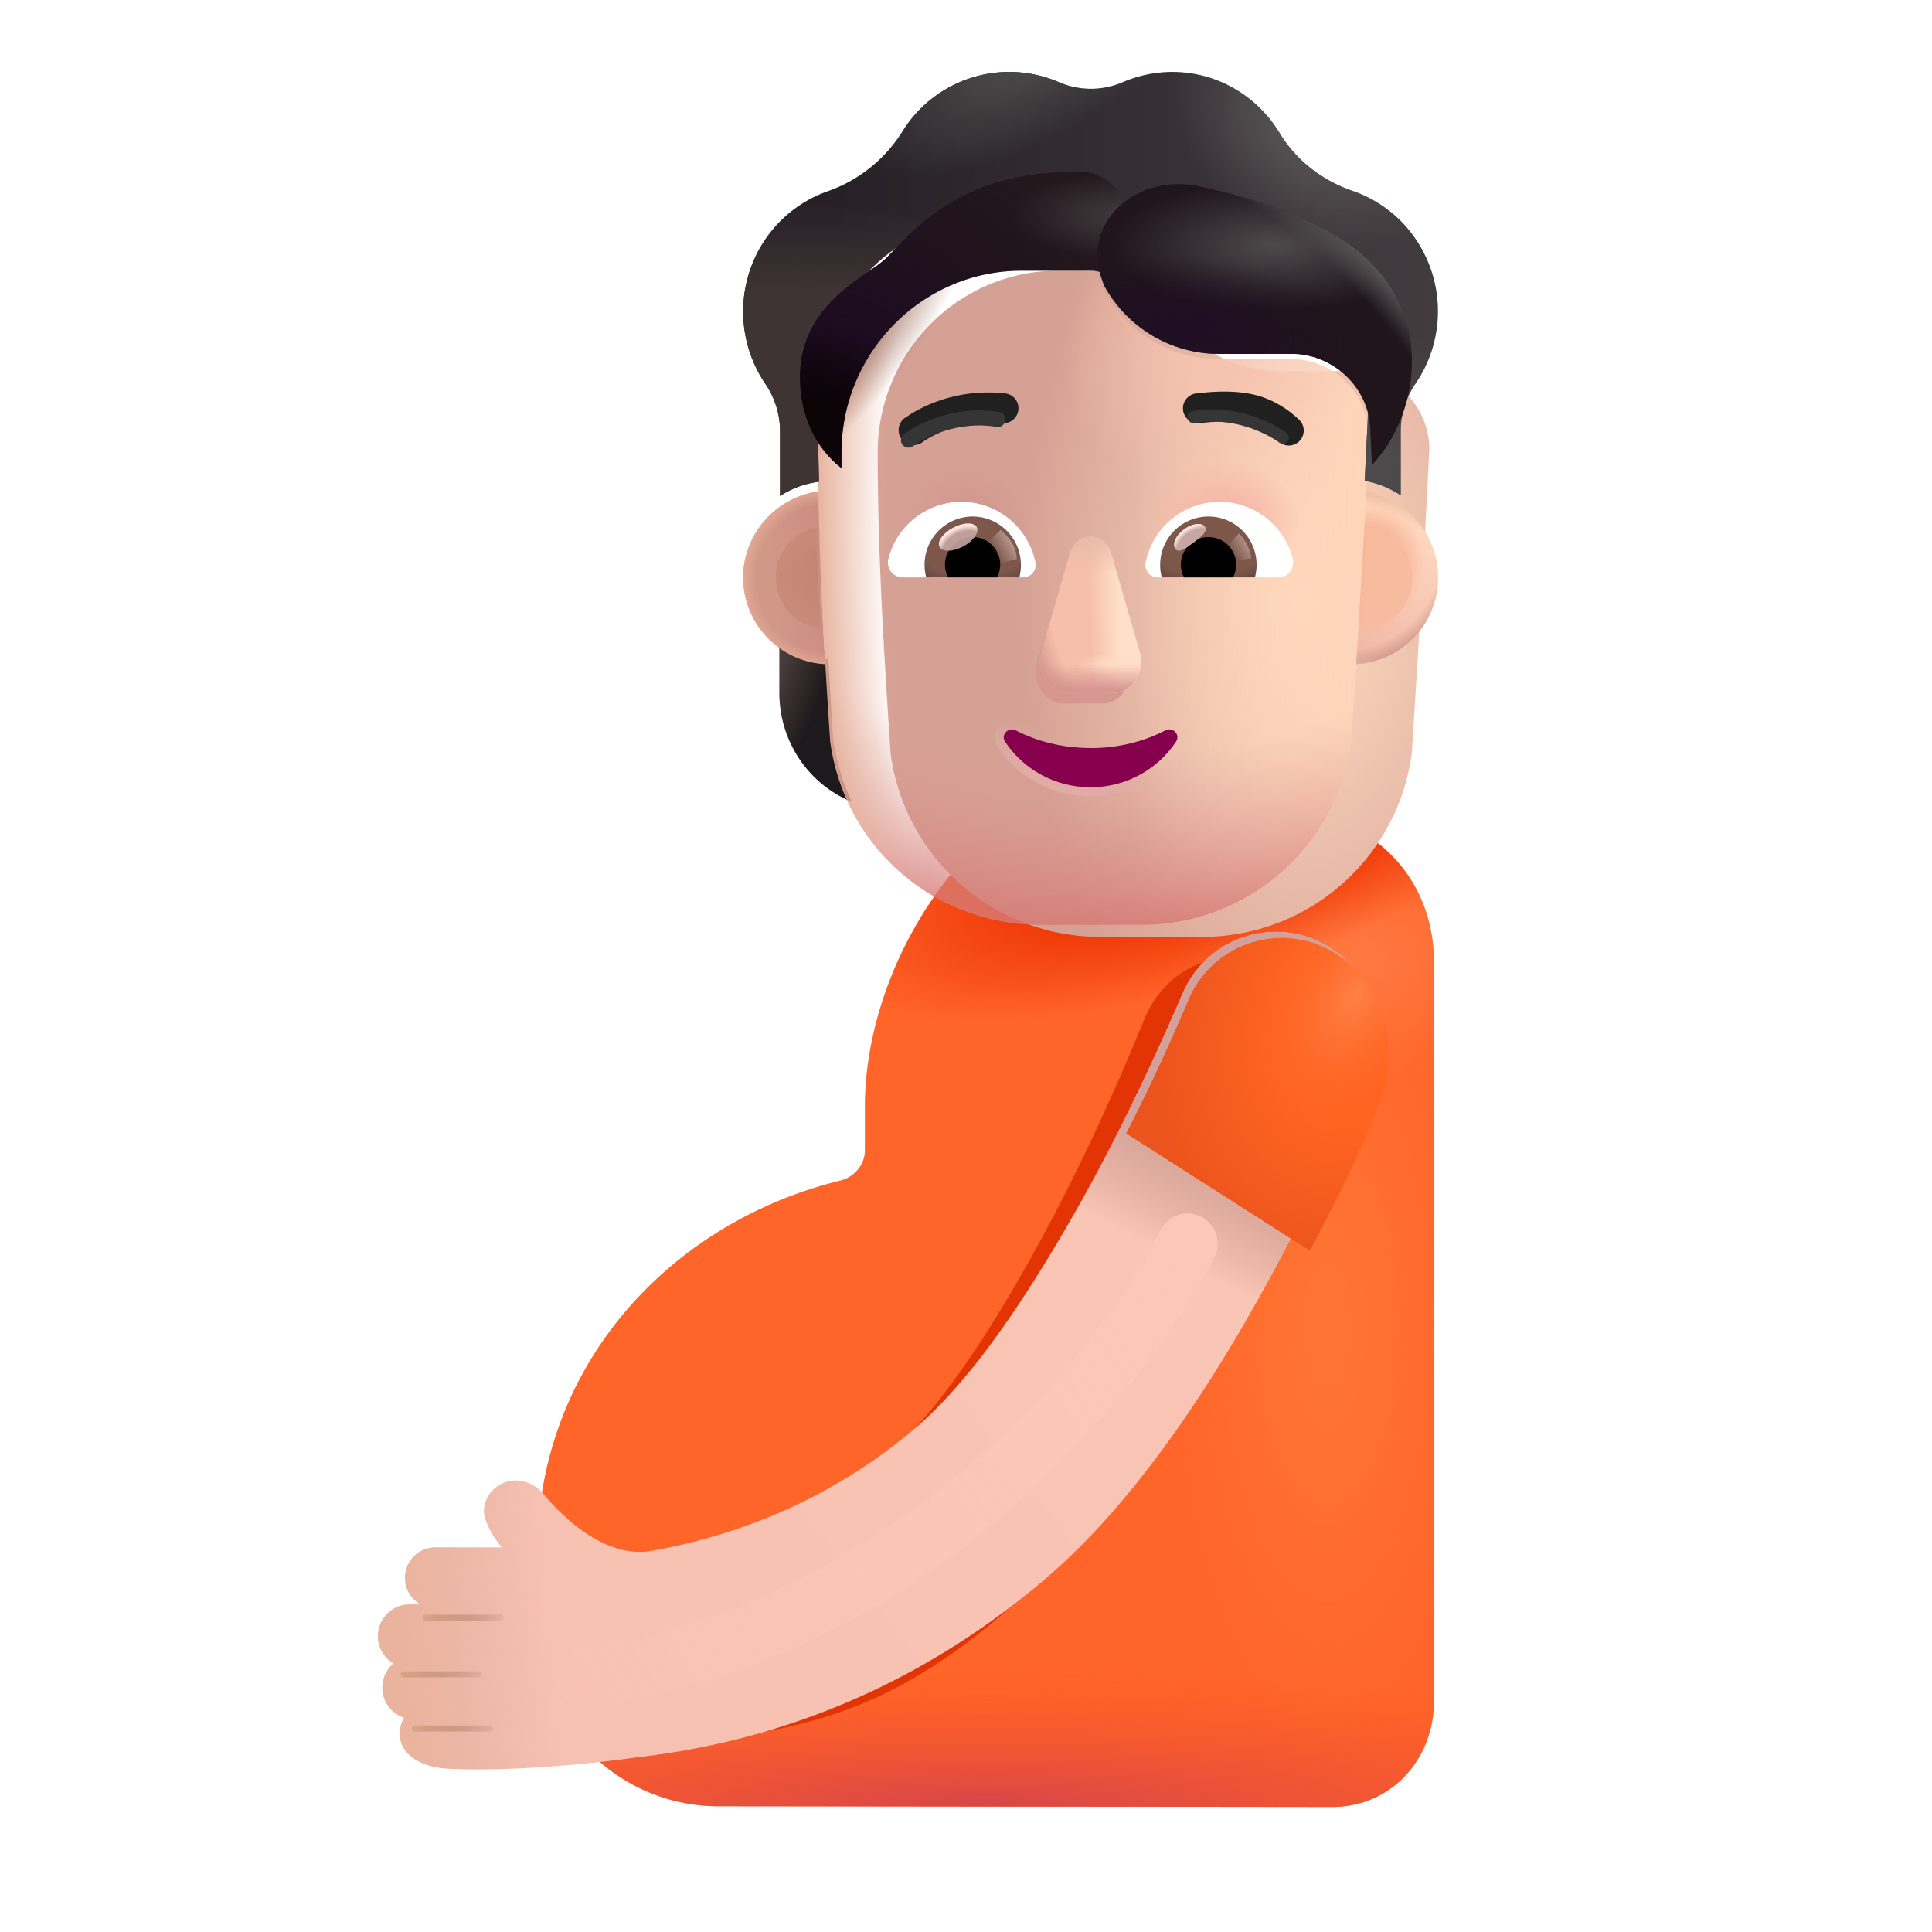 <svg xmlns="http://www.w3.org/2000/svg" width="32" height="32" fill="none"><g filter="url(#a)"><path fill="#FF6428" d="M16.96 12.725c-2.204.675-3.885 3.247-3.885 5.609v.717c0 .24-.173.445-.407.503C9.8 20.26 7.65 22.66 7.65 25.703v1.214c0 1.657 1.345 3 3.004 3l10.163.012c.968 0 1.684-.783 1.684-1.75V15.946c0-1.296-.846-2.238-2.038-2.487-.154-.032-.308-.063-.462-.099a3.445 3.445 0 0 1-.763-.256l-.059-.03c-.694-.346-1.476-.577-2.218-.35Z"/><path fill="url(#b)" d="M16.96 12.725c-2.204.675-3.885 3.247-3.885 5.609v.717c0 .24-.173.445-.407.503C9.8 20.26 7.65 22.66 7.65 25.703v1.214c0 1.657 1.345 3 3.004 3l10.163.012c.968 0 1.684-.783 1.684-1.75V15.946c0-1.296-.846-2.238-2.038-2.487-.154-.032-.308-.063-.462-.099a3.445 3.445 0 0 1-.763-.256l-.059-.03c-.694-.346-1.476-.577-2.218-.35Z"/><path fill="url(#c)" d="M16.96 12.725c-2.204.675-3.885 3.247-3.885 5.609v.717c0 .24-.173.445-.407.503C9.8 20.26 7.65 22.66 7.65 25.703v1.214c0 1.657 1.345 3 3.004 3l10.163.012c.968 0 1.684-.783 1.684-1.75V15.946c0-1.296-.846-2.238-2.038-2.487-.154-.032-.308-.063-.462-.099a3.445 3.445 0 0 1-.763-.256l-.059-.03c-.694-.346-1.476-.577-2.218-.35Z"/><path fill="url(#d)" d="M16.96 12.725c-2.204.675-3.885 3.247-3.885 5.609v.717c0 .24-.173.445-.407.503C9.8 20.26 7.65 22.66 7.65 25.703v1.214c0 1.657 1.345 3 3.004 3l10.163.012c.968 0 1.684-.783 1.684-1.75V15.946c0-1.296-.846-2.238-2.038-2.487-.154-.032-.308-.063-.462-.099a3.445 3.445 0 0 1-.763-.256l-.059-.03c-.694-.346-1.476-.577-2.218-.35Z"/><path fill="url(#e)" d="M16.96 12.725c-2.204.675-3.885 3.247-3.885 5.609v.717c0 .24-.173.445-.407.503C9.8 20.26 7.65 22.66 7.65 25.703v1.214c0 1.657 1.345 3 3.004 3l10.163.012c.968 0 1.684-.783 1.684-1.75V15.946c0-1.296-.846-2.238-2.038-2.487-.154-.032-.308-.063-.462-.099a3.445 3.445 0 0 1-.763-.256l-.059-.03c-.694-.346-1.476-.577-2.218-.35Z"/></g><g filter="url(#f)"><path fill="#E23405" d="M10.574 28.963c.153-.019.3-.039.44-.06 1.887-.224 3.508-.32 5.739-2.297 1.325-1.174 2.434-2.896 3.27-4.433.854-1.568 1.503-3.093 1.868-3.98.35-.848-.022-1.834-.83-2.202-.81-.367-1.749.024-2.099.873-.349.848-.943 2.24-1.709 3.646-.782 1.438-1.644 2.793-2.534 3.581a8.556 8.556 0 0 1-4.145 2.016c-.516.096-1.135-.234-1.704-.947a.555.555 0 0 0-.494-.216 6.628 6.628 0 0 0-.043.759v1.215c0 1.163 1.318 1.547 2.241 2.045Z"/></g><g filter="url(#g)"><path fill="url(#h)" d="M21.794 15.773a1.675 1.675 0 0 1 .873 2.202c-.383.886-1.065 2.412-1.961 3.98-.879 1.536-2.043 3.258-3.434 4.432-2.342 1.976-4.764 2.699-6.745 2.923-.929.13-2.169.232-3.109.184-.457-.024-.735-.232-.785-.477a.5.5 0 0 1 .062-.365.526.526 0 0 1-.177-.9.525.525 0 0 1 .27-.977h.18a.504.504 0 0 1 .243-.945H8.31a1.632 1.632 0 0 1-.258-.43c-.1-.237.024-.507.253-.623.237-.119.522-.039.692.164.598.713 1.248 1.044 1.79.947 1.352-.24 2.917-.805 4.351-2.015.935-.79 1.84-2.144 2.66-3.581.804-1.407 1.428-2.799 1.795-3.647a1.675 1.675 0 0 1 2.202-.872Z"/><path fill="url(#i)" d="M21.794 15.773a1.675 1.675 0 0 1 .873 2.202c-.383.886-1.065 2.412-1.961 3.98-.879 1.536-2.043 3.258-3.434 4.432-2.342 1.976-4.764 2.699-6.745 2.923-.929.13-2.169.232-3.109.184-.457-.024-.735-.232-.785-.477a.5.5 0 0 1 .062-.365.526.526 0 0 1-.177-.9.525.525 0 0 1 .27-.977h.18a.504.504 0 0 1 .243-.945H8.31a1.632 1.632 0 0 1-.258-.43c-.1-.237.024-.507.253-.623.237-.119.522-.039.692.164.598.713 1.248 1.044 1.79.947 1.352-.24 2.917-.805 4.351-2.015.935-.79 1.84-2.144 2.66-3.581.804-1.407 1.428-2.799 1.795-3.647a1.675 1.675 0 0 1 2.202-.872Z"/><path fill="url(#j)" d="M21.794 15.773a1.675 1.675 0 0 1 .873 2.202c-.383.886-1.065 2.412-1.961 3.98-.879 1.536-2.043 3.258-3.434 4.432-2.342 1.976-4.764 2.699-6.745 2.923-.929.13-2.169.232-3.109.184-.457-.024-.735-.232-.785-.477a.5.5 0 0 1 .062-.365.526.526 0 0 1-.177-.9.525.525 0 0 1 .27-.977h.18a.504.504 0 0 1 .243-.945H8.31a1.632 1.632 0 0 1-.258-.43c-.1-.237.024-.507.253-.623.237-.119.522-.039.692.164.598.713 1.248 1.044 1.79.947 1.352-.24 2.917-.805 4.351-2.015.935-.79 1.84-2.144 2.66-3.581.804-1.407 1.428-2.799 1.795-3.647a1.675 1.675 0 0 1 2.202-.872Z"/></g><g filter="url(#k)"><path fill="url(#l)" d="M22.77 18.306c.39-1.09-.127-2.166-.976-2.533a1.675 1.675 0 0 0-2.202.872c-.266.616-.533 1.241-1.04 2.228l3.046 1.945c.567-1.098.924-1.82 1.172-2.512Z"/><path fill="url(#m)" d="M22.77 18.306c.39-1.09-.127-2.166-.976-2.533a1.675 1.675 0 0 0-2.202.872c-.266.616-.533 1.241-1.04 2.228l3.046 1.945c.567-1.098.924-1.82 1.172-2.512Z"/></g><g filter="url(#n)"><path stroke="url(#o)" stroke-linecap="round" stroke-width=".1" d="M7.051 26.794h1.242"/></g><g filter="url(#p)"><path stroke="url(#q)" stroke-linecap="round" stroke-width=".1" d="M6.684 27.732h1.242"/></g><g filter="url(#r)"><path stroke="url(#s)" stroke-linecap="round" stroke-width=".1" d="M6.872 28.63h1.242"/></g><g filter="url(#t)"><path stroke="url(#u)" stroke-linecap="round" d="M19.668 20.6c-1.042 2.062-4.488 6.387-9.938 7.187"/></g><path fill="url(#v)" d="M22.41 10.918c.299-.01.58-.111.808-.276v.832c0 .799-.476 1.51-1.199 1.806.152-.325.257-.678.31-1.055l.08-1.307Z"/><path fill="url(#w)" d="M13.717 10.918c-.3-.01-.58-.111-.809-.276v.832c0 .799.476 1.51 1.199 1.806a3.654 3.654 0 0 1-.31-1.055l-.08-1.307Z"/><g filter="url(#x)"><path fill="url(#y)" d="M13.75 12.273a3.501 3.501 0 0 0 3.474 3.045h1.686a3.5 3.5 0 0 0 3.474-3.045c.106-1.684.212-3.362.29-5.045a1.296 1.296 0 0 0-1.233-1.28H20.19a2.166 2.166 0 0 1-1.977-1.29.594.594 0 0 0-.55-.374h-1.138c-1.65 0-2.988 1.352-2.988 3.02 0 1.664.104 3.3.213 4.969Z"/></g><path fill="url(#z)" d="M13.75 12.273a3.501 3.501 0 0 0 3.474 3.045h1.686a3.5 3.5 0 0 0 3.474-3.045c.106-1.684.212-3.362.29-5.045a1.296 1.296 0 0 0-1.233-1.28H20.19a2.166 2.166 0 0 1-1.977-1.29.594.594 0 0 0-.55-.374h-1.138c-1.65 0-2.988 1.352-2.988 3.02 0 1.664.104 3.3.213 4.969Z"/><path fill="url(#A)" d="M13.75 12.273a3.501 3.501 0 0 0 3.474 3.045h1.686a3.5 3.5 0 0 0 3.474-3.045c.106-1.684.212-3.362.29-5.045a1.296 1.296 0 0 0-1.233-1.28H20.19a2.166 2.166 0 0 1-1.977-1.29.594.594 0 0 0-.55-.374h-1.138c-1.65 0-2.988 1.352-2.988 3.02 0 1.664.104 3.3.213 4.969Z"/><path fill="url(#B)" d="M13.75 12.273a3.501 3.501 0 0 0 3.474 3.045h1.686a3.5 3.5 0 0 0 3.474-3.045c.106-1.684.212-3.362.29-5.045a1.296 1.296 0 0 0-1.233-1.28H20.19a2.166 2.166 0 0 1-1.977-1.29.594.594 0 0 0-.55-.374h-1.138c-1.65 0-2.988 1.352-2.988 3.02 0 1.664.104 3.3.213 4.969Z"/><path fill="url(#C)" d="M13.75 12.273a3.501 3.501 0 0 0 3.474 3.045h1.686a3.5 3.5 0 0 0 3.474-3.045c.106-1.684.212-3.362.29-5.045a1.296 1.296 0 0 0-1.233-1.28H20.19a2.166 2.166 0 0 1-1.977-1.29.594.594 0 0 0-.55-.374h-1.138c-1.65 0-2.988 1.352-2.988 3.02 0 1.664.104 3.3.213 4.969Z"/><path fill="url(#D)" d="M13.75 12.273a3.501 3.501 0 0 0 3.474 3.045h1.686a3.5 3.5 0 0 0 3.474-3.045c.106-1.684.212-3.362.29-5.045a1.296 1.296 0 0 0-1.233-1.28H20.19a2.166 2.166 0 0 1-1.977-1.29.594.594 0 0 0-.55-.374h-1.138c-1.65 0-2.988 1.352-2.988 3.02 0 1.664.104 3.3.213 4.969Z"/><path fill="url(#E)" d="M13.75 12.273a3.501 3.501 0 0 0 3.474 3.045h1.686a3.5 3.5 0 0 0 3.474-3.045c.106-1.684.212-3.362.29-5.045a1.296 1.296 0 0 0-1.233-1.28H20.19a2.166 2.166 0 0 1-1.977-1.29.594.594 0 0 0-.55-.374h-1.138c-1.65 0-2.988 1.352-2.988 3.02 0 1.664.104 3.3.213 4.969Z"/><path fill="url(#F)" d="M13.75 12.273a3.501 3.501 0 0 0 3.474 3.045h1.686a3.5 3.5 0 0 0 3.474-3.045c.106-1.684.212-3.362.29-5.045a1.296 1.296 0 0 0-1.233-1.28H20.19a2.166 2.166 0 0 1-1.977-1.29.594.594 0 0 0-.55-.374h-1.138c-1.65 0-2.988 1.352-2.988 3.02 0 1.664.104 3.3.213 4.969Z"/><g filter="url(#G)"><path fill="#D69790" d="m17.704 9.332-.528 1.644c-.09.338.126.676.433.676h.654c.307 0 .524-.343.433-.676l-.442-1.644c-.095-.364-.45-.364-.55 0Z"/></g><g filter="url(#H)"><path fill="#F6BFAB" d="m17.721 9.162-.475 1.643c-.097.338.136.676.466.676h.703c.33 0 .562-.343.465-.676l-.475-1.643c-.102-.364-.577-.364-.684 0Z"/><path fill="url(#I)" d="m17.721 9.162-.475 1.643c-.097.338.136.676.466.676h.703c.33 0 .562-.343.465-.676l-.475-1.643c-.102-.364-.577-.364-.684 0Z"/><path fill="url(#J)" d="m17.721 9.162-.475 1.643c-.097.338.136.676.466.676h.703c.33 0 .562-.343.465-.676l-.475-1.643c-.102-.364-.577-.364-.684 0Z"/><path fill="url(#K)" d="m17.721 9.162-.475 1.643c-.097.338.136.676.466.676h.703c.33 0 .562-.343.465-.676l-.475-1.643c-.102-.364-.577-.364-.684 0Z"/><path fill="url(#L)" d="m17.721 9.162-.475 1.643c-.097.338.136.676.466.676h.703c.33 0 .562-.343.465-.676l-.475-1.643c-.102-.364-.577-.364-.684 0Z"/><path fill="url(#M)" d="m17.721 9.162-.475 1.643c-.097.338.136.676.466.676h.703c.33 0 .562-.343.465-.676l-.475-1.643c-.102-.364-.577-.364-.684 0Z"/></g><g filter="url(#N)"><path stroke="url(#O)" stroke-width=".15" d="M16.859 12.03c.347.181.762.286 1.204.286.447 0 .857-.105 1.204-.286a.212.212 0 0 1 .252.042.2.2 0 0 1 .022.253m-2.682-.295 2.62.254m-2.62-.254a.212.212 0 0 0-.252.044.197.197 0 0 0-.022.252m.274-.296-.212.254m2.894.041-.062-.041m.062.041-.062-.041m.062.041c-.313.474-.858.79-1.478.79s-1.165-.315-1.478-.79m2.894-.041c-.3.454-.822.756-1.416.756a1.693 1.693 0 0 1-1.416-.756m-.062.042.062-.042m-.062.042.062-.042"/></g><path fill="url(#P)" d="M18.063 12.39c-.454 0-.88-.106-1.239-.293-.122-.062-.254.075-.177.187.3.454.822.756 1.416.756s1.116-.302 1.416-.756c.077-.116-.055-.25-.177-.187-.359.187-.78.294-1.239.294Z"/><g filter="url(#Q)"><path fill="url(#R)" d="M22.404 3.862c.46.158.872.48 1.133.94a2.12 2.12 0 0 1-.095 2.258c-.157.23-.242.504-.242.782v1.062a1.559 1.559 0 0 0-.596-.24l.07-1.436a1.296 1.296 0 0 0-1.233-1.28h-1.252a2.166 2.166 0 0 1-1.977-1.29.594.594 0 0 0-.55-.374h-1.138c-1.65 0-2.988 1.352-2.988 3.021l.028 1.374a1.53 1.53 0 0 0-.644.236V7.842c0-.278-.085-.551-.242-.782a2.137 2.137 0 0 1-.128-2.186c.26-.494.683-.84 1.162-1.007a2.397 2.397 0 0 0 1.237-.993 2.08 2.08 0 0 1 2.585-.815c.341.149.725.149 1.067 0 .25-.106.526-.168.815-.168.754 0 1.413.408 1.778 1.012.275.455.707.786 1.21.959Z"/><path fill="url(#S)" d="M22.404 3.862c.46.158.872.48 1.133.94a2.12 2.12 0 0 1-.095 2.258c-.157.23-.242.504-.242.782v1.062a1.559 1.559 0 0 0-.596-.24l.07-1.436a1.296 1.296 0 0 0-1.233-1.28h-1.252a2.166 2.166 0 0 1-1.977-1.29.594.594 0 0 0-.55-.374h-1.138c-1.65 0-2.988 1.352-2.988 3.021l.028 1.374a1.53 1.53 0 0 0-.644.236V7.842c0-.278-.085-.551-.242-.782a2.137 2.137 0 0 1-.128-2.186c.26-.494.683-.84 1.162-1.007a2.397 2.397 0 0 0 1.237-.993 2.08 2.08 0 0 1 2.585-.815c.341.149.725.149 1.067 0 .25-.106.526-.168.815-.168.754 0 1.413.408 1.778 1.012.275.455.707.786 1.21.959Z"/><path fill="url(#T)" d="M22.404 3.862c.46.158.872.48 1.133.94a2.12 2.12 0 0 1-.095 2.258c-.157.23-.242.504-.242.782v1.062a1.559 1.559 0 0 0-.596-.24l.07-1.436a1.296 1.296 0 0 0-1.233-1.28h-1.252a2.166 2.166 0 0 1-1.977-1.29.594.594 0 0 0-.55-.374h-1.138c-1.65 0-2.988 1.352-2.988 3.021l.028 1.374a1.53 1.53 0 0 0-.644.236V7.842c0-.278-.085-.551-.242-.782a2.137 2.137 0 0 1-.128-2.186c.26-.494.683-.84 1.162-1.007a2.397 2.397 0 0 0 1.237-.993 2.08 2.08 0 0 1 2.585-.815c.341.149.725.149 1.067 0 .25-.106.526-.168.815-.168.754 0 1.413.408 1.778 1.012.275.455.707.786 1.21.959Z"/><path fill="url(#U)" d="M22.404 3.862c.46.158.872.48 1.133.94a2.12 2.12 0 0 1-.095 2.258c-.157.23-.242.504-.242.782v1.062a1.559 1.559 0 0 0-.596-.24l.07-1.436a1.296 1.296 0 0 0-1.233-1.28h-1.252a2.166 2.166 0 0 1-1.977-1.29.594.594 0 0 0-.55-.374h-1.138c-1.65 0-2.988 1.352-2.988 3.021l.028 1.374a1.53 1.53 0 0 0-.644.236V7.842c0-.278-.085-.551-.242-.782a2.137 2.137 0 0 1-.128-2.186c.26-.494.683-.84 1.162-1.007a2.397 2.397 0 0 0 1.237-.993 2.08 2.08 0 0 1 2.585-.815c.341.149.725.149 1.067 0 .25-.106.526-.168.815-.168.754 0 1.413.408 1.778 1.012.275.455.707.786 1.21.959Z"/><path fill="url(#V)" d="M22.404 3.862c.46.158.872.48 1.133.94a2.12 2.12 0 0 1-.095 2.258c-.157.23-.242.504-.242.782v1.062a1.559 1.559 0 0 0-.596-.24l.07-1.436a1.296 1.296 0 0 0-1.233-1.28h-1.252a2.166 2.166 0 0 1-1.977-1.29.594.594 0 0 0-.55-.374h-1.138c-1.65 0-2.988 1.352-2.988 3.021l.028 1.374a1.53 1.53 0 0 0-.644.236V7.842c0-.278-.085-.551-.242-.782a2.137 2.137 0 0 1-.128-2.186c.26-.494.683-.84 1.162-1.007a2.397 2.397 0 0 0 1.237-.993 2.08 2.08 0 0 1 2.585-.815c.341.149.725.149 1.067 0 .25-.106.526-.168.815-.168.754 0 1.413.408 1.778 1.012.275.455.707.786 1.21.959Z"/></g><g filter="url(#W)"><path fill="#202020" d="M21.4 7.137a1.657 1.657 0 0 0-.614-.368c-.272-.086-.613-.109-1.084-.051a.248.248 0 0 0 .06.492c.43-.053.694-.025.875.032.177.056.297.146.438.269a.248.248 0 1 0 .325-.374Z"/></g><g filter="url(#X)"><path fill="#202020" d="M15.014 7.04a2.48 2.48 0 0 1 1.555-.321.248.248 0 0 1-.06.491 1.984 1.984 0 0 0-1.24.255 1.238 1.238 0 0 0-.083.053l-.002.002a.248.248 0 0 1-.304-.392l.134-.089Z"/></g><g filter="url(#Y)"><path fill="#23181C" d="M18.27 4.78a2.15 2.15 0 0 1-.058-.122.594.594 0 0 0-.55-.374h-1.138c-1.65 0-2.988 1.352-2.988 3.021v.246c-.304-.231-.686-.72-.686-1.509 0-.958.699-1.443 1.145-1.752.126-.087.231-.16.295-.226l.09-.094c.312-.331.869-.922 1.841-1.18.44-.117.887-.152 1.262-.149.473.004.807.413.807.886v1.241l-.02.012Z"/><path fill="url(#Z)" d="M18.27 4.78a2.15 2.15 0 0 1-.058-.122.594.594 0 0 0-.55-.374h-1.138c-1.65 0-2.988 1.352-2.988 3.021v.246c-.304-.231-.686-.72-.686-1.509 0-.958.699-1.443 1.145-1.752.126-.087.231-.16.295-.226l.09-.094c.312-.331.869-.922 1.841-1.18.44-.117.887-.152 1.262-.149.473.004.807.413.807.886v1.241l-.02.012Z"/><path fill="url(#aa)" d="M18.27 4.78a2.15 2.15 0 0 1-.058-.122.594.594 0 0 0-.55-.374h-1.138c-1.65 0-2.988 1.352-2.988 3.021v.246c-.304-.231-.686-.72-.686-1.509 0-.958.699-1.443 1.145-1.752.126-.087.231-.16.295-.226l.09-.094c.312-.331.869-.922 1.841-1.18.44-.117.887-.152 1.262-.149.473.004.807.413.807.886v1.241l-.02.012Z"/></g><g filter="url(#ab)"><path fill="#1F151B" d="m22.724 7.7-.026-.564c-.01-.682-.574-1.245-1.257-1.274H20.19c-.794 0-1.52-.435-1.899-1.126 0 0-.023-.054-.055-.151-.31-.954.629-1.708 1.61-1.502.824.174 1.73.459 2.413.904 1.56 1.017 1.287 2.85.466 3.714Z"/><path fill="url(#ac)" d="m22.724 7.7-.026-.564c-.01-.682-.574-1.245-1.257-1.274H20.19c-.794 0-1.52-.435-1.899-1.126 0 0-.023-.054-.055-.151-.31-.954.629-1.708 1.61-1.502.824.174 1.73.459 2.413.904 1.56 1.017 1.287 2.85.466 3.714Z"/><path fill="url(#ad)" d="m22.724 7.7-.026-.564c-.01-.682-.574-1.245-1.257-1.274H20.19c-.794 0-1.52-.435-1.899-1.126 0 0-.023-.054-.055-.151-.31-.954.629-1.708 1.61-1.502.824.174 1.73.459 2.413.904 1.56 1.017 1.287 2.85.466 3.714Z"/><path fill="url(#ae)" d="m22.724 7.7-.026-.564c-.01-.682-.574-1.245-1.257-1.274H20.19c-.794 0-1.52-.435-1.899-1.126 0 0-.023-.054-.055-.151-.31-.954.629-1.708 1.61-1.502.824.174 1.73.459 2.413.904 1.56 1.017 1.287 2.85.466 3.714Z"/></g><path fill="#fff" d="M20.2 8.312c.585 0 1.078.403 1.212.947a.245.245 0 0 1-.24.304h-1.994a.206.206 0 0 1-.203-.243 1.25 1.25 0 0 1 1.226-1.008Z"/><path fill="url(#af)" d="M20.016 8.555a.798.798 0 0 1 .769 1.008h-1.542a.801.801 0 0 1 .773-1.008Z"/><path fill="#000" d="M19.559 9.353c0-.254.203-.457.457-.457a.455.455 0 0 1 .406.667h-.809a.414.414 0 0 1-.054-.21Z"/><g filter="url(#ag)"><path fill="#C7A7A3" d="M19.957 8.724c.057.076-.062.169-.197.27-.135.1-.236.172-.292.096-.057-.076.006-.22.141-.32.135-.102.291-.122.348-.046Z"/><path fill="url(#ah)" d="M19.957 8.724c.057.076-.062.169-.197.27-.135.1-.236.172-.292.096-.057-.076.006-.22.141-.32.135-.102.291-.122.348-.046Z"/></g><g filter="url(#ai)"><path fill="url(#aj)" d="M20.727 9.248a.75.75 0 0 0-.207-.414l-.233.255.105.204.335-.045Z"/></g><path fill="#fff" d="M15.926 8.312c-.584 0-1.078.403-1.212.947-.04.156.08.304.24.304h1.994a.206.206 0 0 0 .203-.243 1.253 1.253 0 0 0-1.225-1.008Z"/><path fill="url(#ak)" d="M16.11 8.555a.798.798 0 0 0-.768 1.008h1.541a.803.803 0 0 0-.773-1.008Z"/><path fill="#000" d="M16.567 9.353a.455.455 0 0 0-.457-.457.455.455 0 0 0-.406.667h.809a.452.452 0 0 0 .054-.21Z"/><g filter="url(#al)"><path fill="url(#am)" d="M16.84 9.26c0-.259-.21-.43-.267-.483l-.258.25.159.323.366-.09Z"/></g><g filter="url(#an)" transform="rotate(-27.914 15.87 8.896)"><ellipse cx="15.87" cy="8.896" fill="#C7A7A3" fill-opacity=".9" rx=".348" ry=".176"/><ellipse cx="15.87" cy="8.896" fill="url(#ao)" rx=".348" ry=".176"/></g><path fill="url(#ap)" d="M22.464 11c.059-.952.115-1.902.165-2.854A1.439 1.439 0 0 1 22.464 11Z"/><path fill="url(#aq)" d="M22.464 11c.059-.952.115-1.902.165-2.854A1.439 1.439 0 0 1 22.464 11Z"/><path fill="url(#ar)" d="M22.464 11c.059-.952.115-1.902.165-2.854A1.439 1.439 0 0 1 22.464 11Z"/><path fill="url(#as)" d="M22.464 11c.059-.952.115-1.902.165-2.854A1.439 1.439 0 0 1 22.464 11Z"/><path fill="url(#at)" d="M13.553 8.139c-.698.098-1.244.699-1.244 1.425 0 .768.602 1.395 1.36 1.436a69.783 69.783 0 0 1-.116-2.861Z"/><path fill="url(#au)" d="M13.553 8.139c-.698.098-1.244.699-1.244 1.425 0 .768.602 1.395 1.36 1.436a69.783 69.783 0 0 1-.116-2.861Z"/><g filter="url(#av)"><path fill="url(#aw)" d="M13.517 8.73a.854.854 0 0 0 .074 1.68 69.89 69.89 0 0 1-.074-1.68Z"/></g><g filter="url(#ax)"><path fill="url(#ay)" d="M22.538 10.424c.035-.567.068-1.135.1-1.702a.854.854 0 0 1-.1 1.702Z"/></g><g filter="url(#az)"><path stroke="#353535" stroke-linecap="round" stroke-width=".25" d="M15.047 7.29c.23-.166.803-.456 1.48-.342"/></g><g filter="url(#aA)"><path stroke="#353535" stroke-linecap="round" stroke-width=".2" d="M21.247 7.248c-.23-.165-.803-.455-1.48-.34"/></g><defs><radialGradient id="b" cx="0" cy="0" r="1" gradientTransform="matrix(0 -2.244 14.467 0 15.075 29.93)" gradientUnits="userSpaceOnUse"><stop stop-color="#D7454A"/><stop offset="1" stop-color="#FC5428" stop-opacity="0"/></radialGradient><radialGradient id="c" cx="0" cy="0" r="1" gradientTransform="matrix(-.363 -1.993 2.972 -.542 21.102 15.99)" gradientUnits="userSpaceOnUse"><stop stop-color="#FF7A45"/><stop offset="1" stop-color="#FF7A45" stop-opacity="0"/></radialGradient><radialGradient id="d" cx="0" cy="0" r="1" gradientTransform="matrix(0 7.062 -2.688 0 20.739 21.966)" gradientUnits="userSpaceOnUse"><stop stop-color="#FF7634"/><stop offset="1" stop-color="#FF7634" stop-opacity="0"/></radialGradient><radialGradient id="e" cx="0" cy="0" r="1" gradientTransform="matrix(-6.397 2.149 -.753 -2.24 18.918 13.818)" gradientUnits="userSpaceOnUse"><stop offset=".449" stop-color="#EE3404"/><stop offset="1" stop-color="#EE3404" stop-opacity="0"/></radialGradient><radialGradient id="l" cx="0" cy="0" r="1" gradientTransform="rotate(115.321 5.914 15.615) scale(4.282 3.285)" gradientUnits="userSpaceOnUse"><stop offset=".425" stop-color="#FF6420"/><stop offset="1" stop-color="#EC541D"/></radialGradient><radialGradient id="m" cx="0" cy="0" r="1" gradientTransform="matrix(-1.262 2.304 -1.449 -.794 22.369 16.6)" gradientUnits="userSpaceOnUse"><stop stop-color="#FF8147"/><stop offset="1" stop-color="#FF5D1D" stop-opacity="0"/></radialGradient><radialGradient id="v" cx="0" cy="0" r="1" gradientTransform="matrix(.669 1.806 -2.145 .795 22.313 10.642)" gradientUnits="userSpaceOnUse"><stop offset=".215" stop-color="#313131"/><stop offset="1" stop-color="#1A161E"/></radialGradient><radialGradient id="w" cx="0" cy="0" r="1" gradientTransform="rotate(17.447 -29.782 46.755) scale(1.384 4.269)" gradientUnits="userSpaceOnUse"><stop stop-color="#564943"/><stop offset=".746" stop-color="#1E191C"/></radialGradient><radialGradient id="y" cx="0" cy="0" r="1" gradientTransform="matrix(-4.674 0 0 -8.268 20.573 9.8)" gradientUnits="userSpaceOnUse"><stop stop-color="#FFDCC0"/><stop offset="1" stop-color="#D6A195"/></radialGradient><radialGradient id="A" cx="0" cy="0" r="1" gradientTransform="matrix(0 11.027 -13.193 0 18.585 4.902)" gradientUnits="userSpaceOnUse"><stop offset=".687" stop-color="#DB9F9B" stop-opacity="0"/><stop offset="1" stop-color="#D5716B"/></radialGradient><radialGradient id="B" cx="0" cy="0" r="1" gradientTransform="matrix(0 -1.027 1.27 0 20.251 8.627)" gradientUnits="userSpaceOnUse"><stop offset=".325" stop-color="#F6B8A8"/><stop offset="1" stop-color="#F6B8A8" stop-opacity="0"/></radialGradient><radialGradient id="C" cx="0" cy="0" r="1" gradientTransform="matrix(.004 -.978 1.065 .004 16.007 8.668)" gradientUnits="userSpaceOnUse"><stop offset=".378" stop-color="#D39991"/><stop offset="1" stop-color="#D39991" stop-opacity="0"/></radialGradient><radialGradient id="D" cx="0" cy="0" r="1" gradientTransform="matrix(-7.596 .479 -1.225 -19.403 21.132 10.684)" gradientUnits="userSpaceOnUse"><stop offset=".836" stop-color="#E6AD97" stop-opacity="0"/><stop offset="1" stop-color="#E6AD97"/></radialGradient><radialGradient id="E" cx="0" cy="0" r="1" gradientTransform="matrix(2.77 -2.93 1.073 1.014 13.175 5.934)" gradientUnits="userSpaceOnUse"><stop offset=".428" stop-color="#9F6D5C"/><stop offset="1" stop-color="#9F6D5C" stop-opacity="0"/></radialGradient><radialGradient id="F" cx="0" cy="0" r="1" gradientTransform="matrix(-1.558 2.577 -2.128 -1.287 20.233 5.35)" gradientUnits="userSpaceOnUse"><stop offset=".078" stop-color="#F6C3B0"/><stop offset="1" stop-color="#F6C3B0" stop-opacity="0"/></radialGradient><radialGradient id="J" cx="0" cy="0" r="1" gradientTransform="matrix(0 .218 -.686 0 18.48 11.017)" gradientUnits="userSpaceOnUse"><stop stop-color="#FFDDC7"/><stop offset="1" stop-color="#FFDDC7" stop-opacity="0"/></radialGradient><radialGradient id="L" cx="0" cy="0" r="1" gradientTransform="matrix(-1.36 .624 -1.002 -2.186 18.584 10.508)" gradientUnits="userSpaceOnUse"><stop offset=".714" stop-color="#D3968C" stop-opacity="0"/><stop offset="1" stop-color="#D3968C"/></radialGradient><radialGradient id="P" cx="0" cy="0" r="1" gradientTransform="matrix(0 -.644 2.592 0 18.063 12.965)" gradientUnits="userSpaceOnUse"><stop stop-color="#88014E"/><stop offset="1" stop-color="#86004D"/></radialGradient><radialGradient id="S" cx="0" cy="0" r="1" gradientTransform="matrix(0 -3.13 7.916 0 13.388 7.215)" gradientUnits="userSpaceOnUse"><stop offset=".536" stop-color="#3E3433"/><stop offset="1" stop-color="#3E3433" stop-opacity="0"/></radialGradient><radialGradient id="T" cx="0" cy="0" r="1" gradientTransform="matrix(.102 -2.246 3.98 .181 22.409 8.387)" gradientUnits="userSpaceOnUse"><stop stop-color="#4F4D4D"/><stop offset="1" stop-color="#4F4D4D" stop-opacity="0"/></radialGradient><radialGradient id="U" cx="0" cy="0" r="1" gradientTransform="matrix(-2.109 -1.387 1.018 -1.548 21.734 2.775)" gradientUnits="userSpaceOnUse"><stop stop-color="#5E5A5B"/><stop offset="1" stop-color="#5E5A5B" stop-opacity="0"/></radialGradient><radialGradient id="V" cx="0" cy="0" r="1" gradientTransform="rotate(58.465 7.42 16.091) scale(1.547 3.583)" gradientUnits="userSpaceOnUse"><stop offset=".287" stop-color="#484646"/><stop offset="1" stop-color="#484646" stop-opacity="0"/></radialGradient><radialGradient id="Z" cx="0" cy="0" r="1" gradientTransform="matrix(-1.968 0 0 -.73 18.29 3.371)" gradientUnits="userSpaceOnUse"><stop stop-color="#423C3F"/><stop offset="1" stop-color="#423C3F" stop-opacity="0"/></radialGradient><radialGradient id="aa" cx="0" cy="0" r="1" gradientTransform="matrix(2.877 -4.556 5.047 3.188 13.208 6.896)" gradientUnits="userSpaceOnUse"><stop offset=".093" stop-color="#0B0306"/><stop offset=".311" stop-color="#1C0C20"/><stop offset="1" stop-color="#1C0C20" stop-opacity="0"/></radialGradient><radialGradient id="ac" cx="0" cy="0" r="1" gradientTransform="matrix(2.734 0 0 1.069 21.116 4.066)" gradientUnits="userSpaceOnUse"><stop stop-color="#4E494B"/><stop offset="1" stop-color="#4E494B" stop-opacity="0"/></radialGradient><radialGradient id="ad" cx="0" cy="0" r="1" gradientTransform="matrix(2.395 -2.282 4.177 4.384 20.418 6.781)" gradientUnits="userSpaceOnUse"><stop offset=".857" stop-color="#545051" stop-opacity="0"/><stop offset="1" stop-color="#545051"/></radialGradient><radialGradient id="ae" cx="0" cy="0" r="1" gradientTransform="matrix(2.904 .339 -.142 1.216 19.626 5.461)" gradientUnits="userSpaceOnUse"><stop stop-color="#200E25"/><stop offset="1" stop-color="#200E25" stop-opacity="0"/></radialGradient><radialGradient id="af" cx="0" cy="0" r="1" gradientTransform="matrix(0 .725 -1.154 0 20.014 8.982)" gradientUnits="userSpaceOnUse"><stop offset=".802" stop-color="#7D574A"/><stop offset="1" stop-color="#694B43"/><stop offset="1" stop-color="#804D49"/><stop offset="1" stop-color="#664842"/></radialGradient><radialGradient id="ah" cx="0" cy="0" r="1" gradientTransform="matrix(-.207 -.267 .368 -.285 19.81 9.057)" gradientUnits="userSpaceOnUse"><stop offset=".766" stop-color="#FFE6E2" stop-opacity="0"/><stop offset=".966" stop-color="#FFE6E2"/></radialGradient><radialGradient id="ak" cx="0" cy="0" r="1" gradientTransform="matrix(0 .725 -1.154 0 16.112 8.982)" gradientUnits="userSpaceOnUse"><stop offset=".802" stop-color="#7D574A"/><stop offset="1" stop-color="#694B43"/><stop offset="1" stop-color="#804D49"/><stop offset="1" stop-color="#664842"/></radialGradient><radialGradient id="ao" cx="0" cy="0" r="1" gradientTransform="matrix(-.007 -.442 .531 -.008 15.856 9.178)" gradientUnits="userSpaceOnUse"><stop offset=".766" stop-color="#FFE6E2" stop-opacity="0"/><stop offset=".966" stop-color="#FFE6E2"/></radialGradient><radialGradient id="aq" cx="0" cy="0" r="1" gradientTransform="rotate(74.347 5.166 19.13) scale(2.083 1.987)" gradientUnits="userSpaceOnUse"><stop offset=".856" stop-color="#CE978E" stop-opacity="0"/><stop offset="1" stop-color="#CE978E"/></radialGradient><radialGradient id="ar" cx="0" cy="0" r="1" gradientTransform="matrix(.704 -.967 .81 .59 22.514 9.481)" gradientUnits="userSpaceOnUse"><stop offset=".664" stop-color="#F7B99C"/><stop offset="1" stop-color="#F7B99C" stop-opacity="0"/></radialGradient><radialGradient id="as" cx="0" cy="0" r="1" gradientTransform="matrix(.525 -1.386 1.852 .701 22.616 9.635)" gradientUnits="userSpaceOnUse"><stop offset=".803" stop-color="#EBBB9D" stop-opacity="0"/><stop offset="1" stop-color="#EBBB9D"/></radialGradient><radialGradient id="au" cx="0" cy="0" r="1" gradientTransform="rotate(-173.034 7.125 4.369) scale(1.453 1.56)" gradientUnits="userSpaceOnUse"><stop offset=".775" stop-color="#E8AF99" stop-opacity="0"/><stop offset="1" stop-color="#E8AF99"/></radialGradient><radialGradient id="aw" cx="0" cy="0" r="1" gradientTransform="matrix(-.819 .141 -.173 -1.005 13.67 9.57)" gradientUnits="userSpaceOnUse"><stop stop-color="#C18472"/><stop offset="1" stop-color="#CA8B7A"/></radialGradient><filter id="a" width="16.1" height="17.295" x="7.65" y="12.634" color-interpolation-filters="sRGB" filterUnits="userSpaceOnUse"><feFlood flood-opacity="0" result="BackgroundImageFix"/><feBlend in="SourceGraphic" in2="BackgroundImageFix" result="shape"/><feColorMatrix in="SourceAlpha" result="hardAlpha" values="0 0 0 0 0 0 0 0 0 0 0 0 0 0 0 0 0 0 127 0"/><feOffset dx="1.25"/><feGaussianBlur stdDeviation="1"/><feComposite in2="hardAlpha" k2="-1" k3="1" operator="arithmetic"/><feColorMatrix values="0 0 0 0 0.738 0 0 0 0 0.308 0 0 0 0 0.219 0 0 0 1 0"/><feBlend in2="shape" result="effect1_innerShadow_13929_4536"/></filter><filter id="f" width="15.69" height="15.109" x="7.333" y="14.854" color-interpolation-filters="sRGB" filterUnits="userSpaceOnUse"><feFlood flood-opacity="0" result="BackgroundImageFix"/><feBlend in="SourceGraphic" in2="BackgroundImageFix" result="shape"/><feGaussianBlur result="effect1_foregroundBlur_13929_4536" stdDeviation=".5"/></filter><filter id="g" width="16.543" height="14.071" x="6.262" y="15.435" color-interpolation-filters="sRGB" filterUnits="userSpaceOnUse"><feFlood flood-opacity="0" result="BackgroundImageFix"/><feBlend in="SourceGraphic" in2="BackgroundImageFix" result="shape"/><feColorMatrix in="SourceAlpha" result="hardAlpha" values="0 0 0 0 0 0 0 0 0 0 0 0 0 0 0 0 0 0 127 0"/><feOffset dy="-.2"/><feGaussianBlur stdDeviation=".375"/><feComposite in2="hardAlpha" k2="-1" k3="1" operator="arithmetic"/><feColorMatrix values="0 0 0 0 0.765 0 0 0 0 0.525 0 0 0 0 0.596 0 0 0 1 0"/><feBlend in2="shape" result="effect1_innerShadow_13929_4536"/></filter><filter id="k" width="4.451" height="5.283" x="18.551" y="15.535" color-interpolation-filters="sRGB" filterUnits="userSpaceOnUse"><feFlood flood-opacity="0" result="BackgroundImageFix"/><feBlend in="SourceGraphic" in2="BackgroundImageFix" result="shape"/><feColorMatrix in="SourceAlpha" result="hardAlpha" values="0 0 0 0 0 0 0 0 0 0 0 0 0 0 0 0 0 0 127 0"/><feOffset dx=".1" dy="-.1"/><feGaussianBlur stdDeviation=".25"/><feComposite in2="hardAlpha" k2="-1" k3="1" operator="arithmetic"/><feColorMatrix values="0 0 0 0 0.894 0 0 0 0 0.263 0 0 0 0 0.027 0 0 0 1 0"/><feBlend in2="shape" result="effect1_innerShadow_13929_4536"/></filter><filter id="n" width="1.542" height=".3" x="6.901" y="26.645" color-interpolation-filters="sRGB" filterUnits="userSpaceOnUse"><feFlood flood-opacity="0" result="BackgroundImageFix"/><feBlend in="SourceGraphic" in2="BackgroundImageFix" result="shape"/><feGaussianBlur result="effect1_foregroundBlur_13929_4536" stdDeviation=".05"/></filter><filter id="p" width="1.542" height=".3" x="6.534" y="27.582" color-interpolation-filters="sRGB" filterUnits="userSpaceOnUse"><feFlood flood-opacity="0" result="BackgroundImageFix"/><feBlend in="SourceGraphic" in2="BackgroundImageFix" result="shape"/><feGaussianBlur result="effect1_foregroundBlur_13929_4536" stdDeviation=".05"/></filter><filter id="r" width="1.542" height=".3" x="6.722" y="28.481" color-interpolation-filters="sRGB" filterUnits="userSpaceOnUse"><feFlood flood-opacity="0" result="BackgroundImageFix"/><feBlend in="SourceGraphic" in2="BackgroundImageFix" result="shape"/><feGaussianBlur result="effect1_foregroundBlur_13929_4536" stdDeviation=".05"/></filter><filter id="t" width="12.538" height="9.787" x="8.43" y="19.299" color-interpolation-filters="sRGB" filterUnits="userSpaceOnUse"><feFlood flood-opacity="0" result="BackgroundImageFix"/><feBlend in="SourceGraphic" in2="BackgroundImageFix" result="shape"/><feGaussianBlur result="effect1_foregroundBlur_13929_4536" stdDeviation=".4"/></filter><filter id="x" width="10.137" height="11.234" x="13.537" y="4.284" color-interpolation-filters="sRGB" filterUnits="userSpaceOnUse"><feFlood flood-opacity="0" result="BackgroundImageFix"/><feBlend in="SourceGraphic" in2="BackgroundImageFix" result="shape"/><feColorMatrix in="SourceAlpha" result="hardAlpha" values="0 0 0 0 0 0 0 0 0 0 0 0 0 0 0 0 0 0 127 0"/><feOffset dx="1"/><feGaussianBlur stdDeviation=".7"/><feComposite in2="hardAlpha" k2="-1" k3="1" operator="arithmetic"/><feColorMatrix values="0 0 0 0 0.914 0 0 0 0 0.686 0 0 0 0 0.592 0 0 0 1 0"/><feBlend in2="shape" result="effect1_innerShadow_13929_4536"/><feColorMatrix in="SourceAlpha" result="hardAlpha" values="0 0 0 0 0 0 0 0 0 0 0 0 0 0 0 0 0 0 127 0"/><feOffset dy=".2"/><feGaussianBlur stdDeviation=".375"/><feComposite in2="hardAlpha" k2="-1" k3="1" operator="arithmetic"/><feColorMatrix values="0 0 0 0 0.78 0 0 0 0 0.569 0 0 0 0 0.486 0 0 0 1 0"/><feBlend in2="effect1_innerShadow_13929_4536" result="effect2_innerShadow_13929_4536"/></filter><filter id="G" width="3.562" height="4.593" x="16.155" y="8.059" color-interpolation-filters="sRGB" filterUnits="userSpaceOnUse"><feFlood flood-opacity="0" result="BackgroundImageFix"/><feBlend in="SourceGraphic" in2="BackgroundImageFix" result="shape"/><feGaussianBlur result="effect1_foregroundBlur_13929_4536" stdDeviation=".5"/></filter><filter id="H" width="2.078" height="2.993" x="17.024" y="8.689" color-interpolation-filters="sRGB" filterUnits="userSpaceOnUse"><feFlood flood-opacity="0" result="BackgroundImageFix"/><feBlend in="SourceGraphic" in2="BackgroundImageFix" result="shape"/><feGaussianBlur result="effect1_foregroundBlur_13929_4536" stdDeviation=".1"/></filter><filter id="N" width="3.377" height="1.459" x="16.374" y="11.831" color-interpolation-filters="sRGB" filterUnits="userSpaceOnUse"><feFlood flood-opacity="0" result="BackgroundImageFix"/><feBlend in="SourceGraphic" in2="BackgroundImageFix" result="shape"/><feGaussianBlur result="effect1_foregroundBlur_13929_4536" stdDeviation=".05"/></filter><filter id="Q" width="11.509" height="7.524" x="12.309" y="1.391" color-interpolation-filters="sRGB" filterUnits="userSpaceOnUse"><feFlood flood-opacity="0" result="BackgroundImageFix"/><feBlend in="SourceGraphic" in2="BackgroundImageFix" result="shape"/><feColorMatrix in="SourceAlpha" result="hardAlpha" values="0 0 0 0 0 0 0 0 0 0 0 0 0 0 0 0 0 0 127 0"/><feOffset dy="-.5"/><feGaussianBlur stdDeviation=".625"/><feComposite in2="hardAlpha" k2="-1" k3="1" operator="arithmetic"/><feColorMatrix values="0 0 0 0 0.137 0 0 0 0 0.09 0 0 0 0 0.145 0 0 0 1 0"/><feBlend in2="shape" result="effect1_innerShadow_13929_4536"/><feColorMatrix in="SourceAlpha" result="hardAlpha" values="0 0 0 0 0 0 0 0 0 0 0 0 0 0 0 0 0 0 127 0"/><feOffset dy="-.2"/><feGaussianBlur stdDeviation=".2"/><feComposite in2="hardAlpha" k2="-1" k3="1" operator="arithmetic"/><feColorMatrix values="0 0 0 0 0.078 0 0 0 0 0.035 0 0 0 0 0.047 0 0 0 1 0"/><feBlend in2="effect1_innerShadow_13929_4536" result="effect2_innerShadow_13929_4536"/></filter><filter id="W" width="2.102" height="1.085" x="19.484" y="6.486" color-interpolation-filters="sRGB" filterUnits="userSpaceOnUse"><feFlood flood-opacity="0" result="BackgroundImageFix"/><feBlend in="SourceGraphic" in2="BackgroundImageFix" result="shape"/><feColorMatrix in="SourceAlpha" result="hardAlpha" values="0 0 0 0 0 0 0 0 0 0 0 0 0 0 0 0 0 0 127 0"/><feOffset dx=".1" dy="-.2"/><feGaussianBlur stdDeviation=".125"/><feComposite in2="hardAlpha" k2="-1" k3="1" operator="arithmetic"/><feColorMatrix values="0 0 0 0 0.059 0 0 0 0 0.055 0 0 0 0 0.059 0 0 0 1 0"/><feBlend in2="shape" result="effect1_innerShadow_13929_4536"/></filter><filter id="X" width="2.102" height="1.072" x="14.784" y="6.499" color-interpolation-filters="sRGB" filterUnits="userSpaceOnUse"><feFlood flood-opacity="0" result="BackgroundImageFix"/><feBlend in="SourceGraphic" in2="BackgroundImageFix" result="shape"/><feColorMatrix in="SourceAlpha" result="hardAlpha" values="0 0 0 0 0 0 0 0 0 0 0 0 0 0 0 0 0 0 127 0"/><feOffset dx=".1" dy="-.2"/><feGaussianBlur stdDeviation=".125"/><feComposite in2="hardAlpha" k2="-1" k3="1" operator="arithmetic"/><feColorMatrix values="0 0 0 0 0.059 0 0 0 0 0.055 0 0 0 0 0.059 0 0 0 1 0"/><feBlend in2="shape" result="effect1_innerShadow_13929_4536"/></filter><filter id="Y" width="6.09" height="5.41" x="12.6" y="2.391" color-interpolation-filters="sRGB" filterUnits="userSpaceOnUse"><feFlood flood-opacity="0" result="BackgroundImageFix"/><feBlend in="SourceGraphic" in2="BackgroundImageFix" result="shape"/><feColorMatrix in="SourceAlpha" result="hardAlpha" values="0 0 0 0 0 0 0 0 0 0 0 0 0 0 0 0 0 0 127 0"/><feOffset dx=".4" dy=".2"/><feGaussianBlur stdDeviation=".2"/><feComposite in2="hardAlpha" k2="-1" k3="1" operator="arithmetic"/><feColorMatrix values="0 0 0 0 0.286 0 0 0 0 0.243 0 0 0 0 0.227 0 0 0 1 0"/><feBlend in2="shape" result="effect1_innerShadow_13929_4536"/><feGaussianBlur result="effect2_foregroundBlur_13929_4536" stdDeviation=".125"/></filter><filter id="ab" width="5.71" height="5.152" x="17.925" y="2.799" color-interpolation-filters="sRGB" filterUnits="userSpaceOnUse"><feFlood flood-opacity="0" result="BackgroundImageFix"/><feBlend in="SourceGraphic" in2="BackgroundImageFix" result="shape"/><feGaussianBlur result="effect1_foregroundBlur_13929_4536" stdDeviation=".125"/></filter><filter id="ag" width=".725" height=".643" x="19.347" y="8.578" color-interpolation-filters="sRGB" filterUnits="userSpaceOnUse"><feFlood flood-opacity="0" result="BackgroundImageFix"/><feBlend in="SourceGraphic" in2="BackgroundImageFix" result="shape"/><feGaussianBlur result="effect1_foregroundBlur_13929_4536" stdDeviation=".05"/></filter><filter id="ai" width=".839" height=".859" x="20.087" y="8.634" color-interpolation-filters="sRGB" filterUnits="userSpaceOnUse"><feFlood flood-opacity="0" result="BackgroundImageFix"/><feBlend in="SourceGraphic" in2="BackgroundImageFix" result="shape"/><feGaussianBlur result="effect1_foregroundBlur_13929_4536" stdDeviation=".1"/></filter><filter id="al" width=".924" height=".972" x="16.115" y="8.577" color-interpolation-filters="sRGB" filterUnits="userSpaceOnUse"><feFlood flood-opacity="0" result="BackgroundImageFix"/><feBlend in="SourceGraphic" in2="BackgroundImageFix" result="shape"/><feGaussianBlur result="effect1_foregroundBlur_13929_4536" stdDeviation=".1"/></filter><filter id="an" width=".838" height=".651" x="15.451" y="8.57" color-interpolation-filters="sRGB" filterUnits="userSpaceOnUse"><feFlood flood-opacity="0" result="BackgroundImageFix"/><feBlend in="SourceGraphic" in2="BackgroundImageFix" result="shape"/><feGaussianBlur result="effect1_foregroundBlur_13929_4536" stdDeviation=".05"/></filter><filter id="av" width="1.241" height="2.18" x="12.6" y="8.479" color-interpolation-filters="sRGB" filterUnits="userSpaceOnUse"><feFlood flood-opacity="0" result="BackgroundImageFix"/><feBlend in="SourceGraphic" in2="BackgroundImageFix" result="shape"/><feGaussianBlur result="effect1_foregroundBlur_13929_4536" stdDeviation=".125"/></filter><filter id="ax" width="1.846" height="2.702" x="22.038" y="8.222" color-interpolation-filters="sRGB" filterUnits="userSpaceOnUse"><feFlood flood-opacity="0" result="BackgroundImageFix"/><feBlend in="SourceGraphic" in2="BackgroundImageFix" result="shape"/><feGaussianBlur result="effect1_foregroundBlur_13929_4536" stdDeviation=".25"/></filter><filter id="az" width="2.13" height="1.017" x="14.722" y="6.597" color-interpolation-filters="sRGB" filterUnits="userSpaceOnUse"><feFlood flood-opacity="0" result="BackgroundImageFix"/><feBlend in="SourceGraphic" in2="BackgroundImageFix" result="shape"/><feGaussianBlur result="effect1_foregroundBlur_13929_4536" stdDeviation=".1"/></filter><filter id="aA" width="2.08" height=".967" x="19.467" y="6.581" color-interpolation-filters="sRGB" filterUnits="userSpaceOnUse"><feFlood flood-opacity="0" result="BackgroundImageFix"/><feBlend in="SourceGraphic" in2="BackgroundImageFix" result="shape"/><feGaussianBlur result="effect1_foregroundBlur_13929_4536" stdDeviation=".1"/></filter><linearGradient id="h" x1="20.176" x2="7.52" y1="21.029" y2="30.81" gradientUnits="userSpaceOnUse"><stop stop-color="#F9C5B5"/><stop offset="1" stop-color="#F6C0B1"/></linearGradient><linearGradient id="i" x1="6.52" x2="9.145" y1="27.904" y2="27.716" gradientUnits="userSpaceOnUse"><stop stop-color="#EAB39D"/><stop offset="1" stop-color="#DDAB9B" stop-opacity="0"/></linearGradient><linearGradient id="j" x1="19.832" x2="18.895" y1="18.935" y2="20.748" gradientUnits="userSpaceOnUse"><stop stop-color="#D3A09B"/><stop offset="1" stop-color="#BD8D7B" stop-opacity="0"/><stop offset="1" stop-color="#D3A09B" stop-opacity="0"/></linearGradient><linearGradient id="o" x1="7.051" x2="8.504" y1="26.794" y2="26.794" gradientUnits="userSpaceOnUse"><stop stop-color="#DCA286"/><stop offset="1" stop-color="#85624E" stop-opacity="0"/><stop offset="1" stop-color="#DCA286" stop-opacity="0"/></linearGradient><linearGradient id="q" x1="6.684" x2="8.137" y1="27.732" y2="27.732" gradientUnits="userSpaceOnUse"><stop stop-color="#DCA286"/><stop offset="1" stop-color="#85624E" stop-opacity="0"/><stop offset="1" stop-color="#DCA286" stop-opacity="0"/></linearGradient><linearGradient id="s" x1="6.872" x2="8.325" y1="28.63" y2="28.63" gradientUnits="userSpaceOnUse"><stop stop-color="#DCA286"/><stop offset="1" stop-color="#85624E" stop-opacity="0"/><stop offset="1" stop-color="#DCA286" stop-opacity="0"/></linearGradient><linearGradient id="u" x1="20.074" x2="6.886" y1="20.849" y2="29.38" gradientUnits="userSpaceOnUse"><stop stop-color="#FBC7B7"/><stop offset="1" stop-color="#FBC7B7" stop-opacity="0"/></linearGradient><linearGradient id="z" x1="22.674" x2="18.782" y1="11.307" y2="11.307" gradientUnits="userSpaceOnUse"><stop stop-color="#FFD6BA"/><stop offset="1" stop-color="#FFD6BA" stop-opacity="0"/></linearGradient><linearGradient id="I" x1="18.813" x2="18.063" y1="10.404" y2="10.435" gradientUnits="userSpaceOnUse"><stop offset=".36" stop-color="#FFDFC7"/><stop offset="1" stop-color="#FFDFC7" stop-opacity="0"/></linearGradient><linearGradient id="K" x1="18.063" x2="18.063" y1="11.422" y2="11.007" gradientUnits="userSpaceOnUse"><stop stop-color="#D89793"/><stop offset="1" stop-color="#D89793" stop-opacity="0"/></linearGradient><linearGradient id="M" x1="18.063" x2="18.063" y1="8.889" y2="9.493" gradientUnits="userSpaceOnUse"><stop stop-color="#E8BBA8"/><stop offset="1" stop-color="#E8BBA8" stop-opacity="0"/></linearGradient><linearGradient id="O" x1="16.989" x2="17.273" y1="12.827" y2="12.081" gradientUnits="userSpaceOnUse"><stop stop-color="#E1ACA6"/><stop offset="1" stop-color="#E1ACA6" stop-opacity="0"/></linearGradient><linearGradient id="R" x1="24.189" x2="13.807" y1="4.738" y2="4.738" gradientUnits="userSpaceOnUse"><stop stop-color="#443D40"/><stop offset="1" stop-color="#272127"/></linearGradient><linearGradient id="aj" x1="20.709" x2="20.429" y1="9.03" y2="9.203" gradientUnits="userSpaceOnUse"><stop stop-color="#B4948D"/><stop offset="1" stop-color="#B4948D" stop-opacity="0"/></linearGradient><linearGradient id="am" x1="16.777" x2="16.497" y1="9.03" y2="9.202" gradientUnits="userSpaceOnUse"><stop stop-color="#B4948D"/><stop offset="1" stop-color="#B4948D" stop-opacity="0"/></linearGradient><linearGradient id="ap" x1="23.818" x2="22.739" y1="9.054" y2="11" gradientUnits="userSpaceOnUse"><stop stop-color="#FFD6BD"/><stop offset="1" stop-color="#F0B8A6"/></linearGradient><linearGradient id="at" x1="12.833" x2="14.137" y1="9.683" y2="9.57" gradientUnits="userSpaceOnUse"><stop stop-color="#D19787"/><stop offset="1" stop-color="#C9887D"/></linearGradient><linearGradient id="ay" x1="22.962" x2="22.962" y1="8.722" y2="10.424" gradientUnits="userSpaceOnUse"><stop stop-color="#F9BB9E"/><stop offset="1" stop-color="#F6BBA0"/></linearGradient></defs></svg>